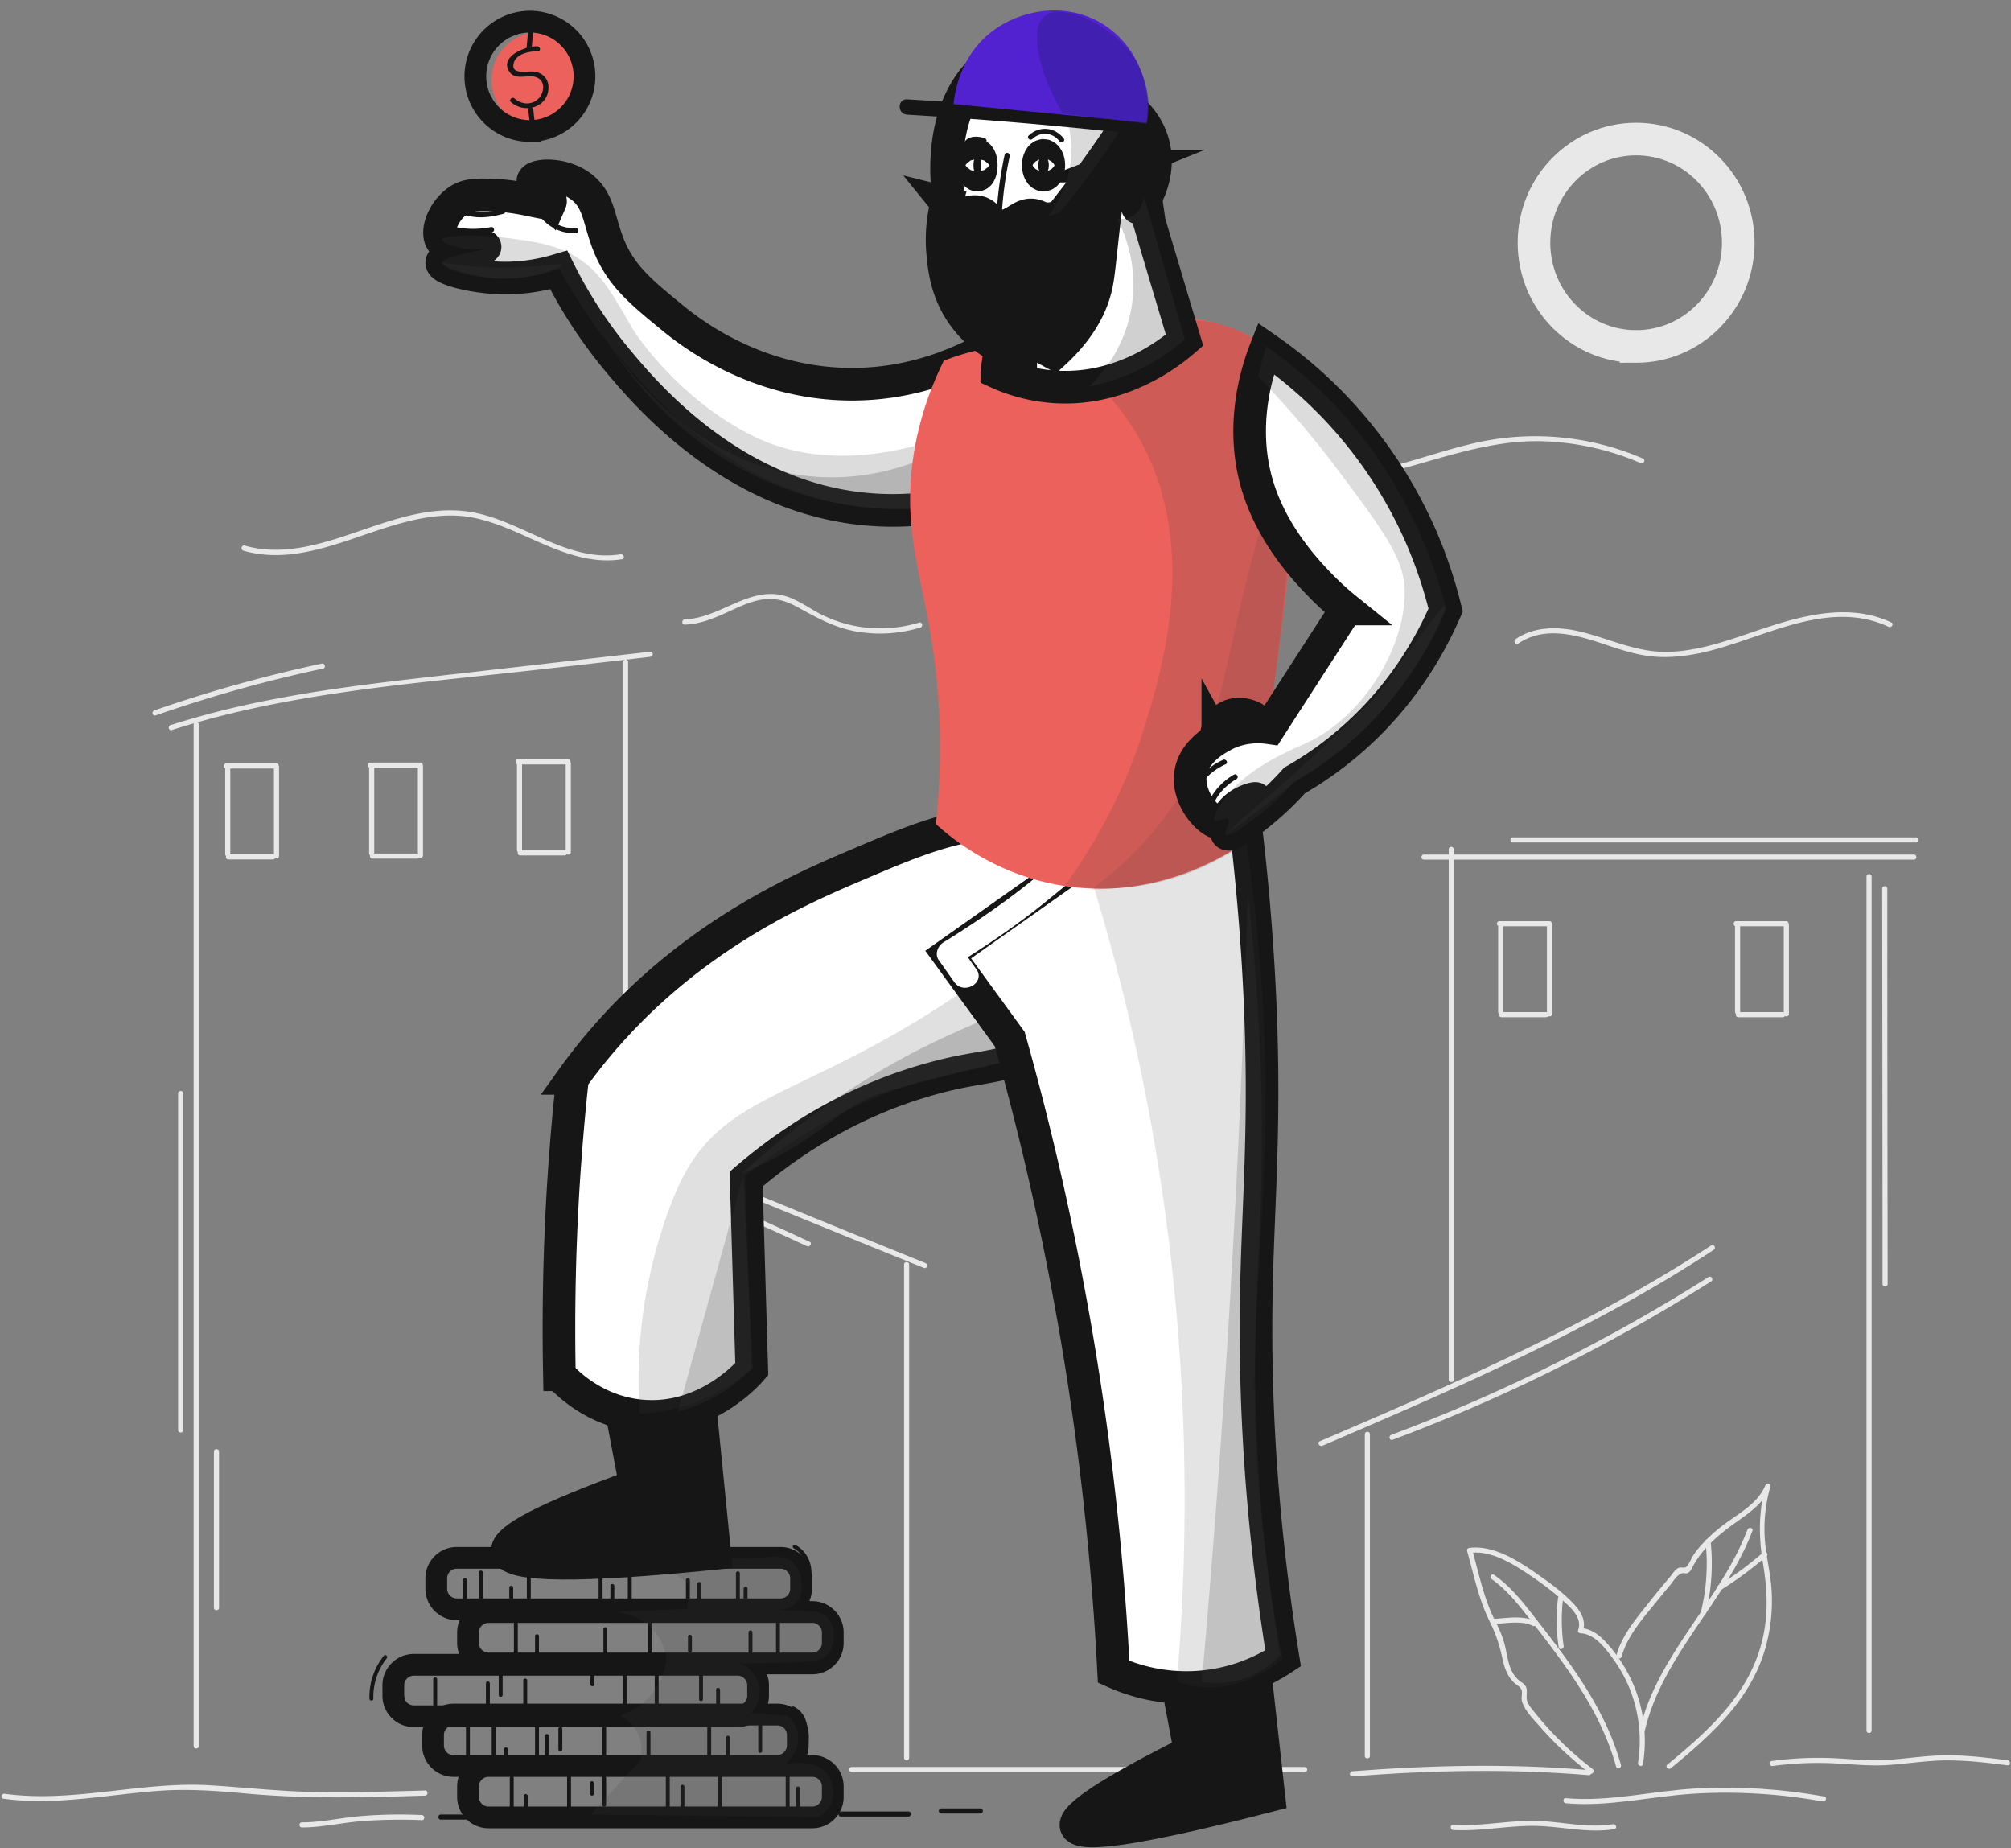 <svg width="185" height="170" fill="none" xmlns="http://www.w3.org/2000/svg"><rect width="100%" height="100%" fill="#808080" stroke="none"/><path d="M40.544 167.37h8.377c.298 0 .298-.47 0-.47h-8.377c-.298 0-.298.47 0 .47zm36.819-.282h6.212c.298 0 .298-.47 0-.47h-6.212c-.314 0-.314.47 0 .47zm9.224-.282h3.608c.298 0 .298-.47 0-.47h-3.608c-.298 0-.298.47 0 .47z" fill="#161616"/><path d="M71.81 148.022H42.018a1.887 1.887 0 01-1.883-1.88v-.972c0-1.034.847-1.88 1.883-1.88h29.79c1.036 0 1.883.846 1.883 1.88v.972c0 1.034-.847 1.88-1.883 1.88zm2.917 4.982h-29.79a1.887 1.887 0 01-1.883-1.88v-.972c0-1.034.847-1.88 1.883-1.88h29.79c1.036 0 1.883.846 1.883 1.88v.972c0 1.034-.847 1.88-1.883 1.88zm-6.871 4.856h-29.79a1.887 1.887 0 01-1.883-1.88v-.971c0-1.034.847-1.88 1.883-1.88h29.79c1.036 0 1.883.846 1.883 1.88v.971c0 1.034-.847 1.88-1.883 1.88z" stroke="#161616" stroke-width="2" stroke-miterlimit="10"/><path d="M71.496 162.435H41.72a1.887 1.887 0 01-1.883-1.88v-.971c0-1.034.847-1.88 1.883-1.88h29.79c1.036 0 1.883.846 1.883 1.88v.971a1.91 1.91 0 01-1.898 1.88zm3.231 4.731h-29.79a1.887 1.887 0 01-1.883-1.88v-.971c0-1.034.847-1.88 1.883-1.88h29.79c1.036 0 1.883.846 1.883 1.88v.971c0 1.034-.847 1.88-1.883 1.88z" stroke="#161616" stroke-width="2" stroke-miterlimit="10"/><path d="M63.103 145.327v1.943c0 .219.36.235.36 0v-1.943c-.015-.235-.36-.235-.36 0zm1.051.345v1.77c0 .219.36.235.36 0v-1.77c0-.22-.36-.22-.36 0zm3.546-.972v2.476c0 .219.36.235.36 0V144.7c0-.219-.36-.219-.36 0zm.705 1.41v.972c0 .219.361.235.361 0v-.972c0-.219-.36-.219-.36 0zm-24.347-1.472v2.741c0 .22.361.235.361 0v-2.741c-.016-.235-.36-.235-.36 0zm-1.458.689v1.614c0 .219.36.235.36 0v-1.614c0-.219-.36-.219-.36 0zm5.866-.58v2.194c0 .219.361.235.361 0v-2.194c-.015-.235-.36-.235-.36 0zm-1.616 1.285v1.457c0 .22.361.235.361 0v-1.457c-.015-.235-.36-.235-.36 0zm8.22-1.238v2.852c0 .219.362.235.362 0v-2.852c0-.219-.361-.219-.361 0zm1.083 1.081v1.457c0 .22.361.235.361 0v-1.457c-.016-.235-.36-.235-.36 0zm1.6-1.3v2.851c0 .22.361.235.361 0v-2.851c0-.219-.36-.219-.36 0zm-10.479 4.778v3.384c0 .22.361.235.361 0v-3.384c0-.219-.36-.219-.36 0zm1.946 1.128v2.413c0 .219.36.235.36 0v-2.413c-.015-.219-.36-.219-.36 0zm6.29-.642v2.413c0 .219.36.235.36 0v-2.413c-.015-.219-.36-.219-.36 0zm4.079-.862v3.917c0 .219.36.235.36 0v-3.917c-.015-.219-.36-.219-.36 0zm3.702 1.567v1.285c0 .219.36.235.36 0v-1.285c0-.235-.36-.235-.36 0zm-23.437 3.917v3.117c0 .22.36.235.36 0v-3.117c0-.235-.36-.235-.36 0zm8.283.11v3.227c0 .219.36.235.36 0v-3.227c0-.235-.36-.235-.36 0zm-3.436.266v2.146c0 .219.361.235.361 0v-2.146c-.015-.235-.36-.235-.36 0zm1.177-.705v1.77c0 .219.36.235.36 0v-1.77c0-.22-.36-.22-.36 0zm11.405.062v3.275c0 .219.36.235.36 0v-3.275c-.015-.235-.36-.235-.36 0zm-2.965-.062v.799c0 .219.36.235.36 0v-.799c0-.22-.36-.22-.36 0zm9.992-.956v3.118c0 .219.362.235.362 0v-3.118c0-.235-.361-.235-.361 0zm1.57 2.24v1.88c0 .22.36.235.36 0v-1.88c-.015-.219-.36-.219-.36 0zm-5.648-1.284v2.741c0 .22.36.235.36 0v-2.741c0-.22-.36-.22-.36 0zm-17.366 4.089v3.493c0 .22.36.235.36 0v-3.493c0-.235-.36-.235-.36 0zm2.73 4.12v-3.494c0-.219-.361-.235-.361 0v3.494c0 .235.36.235.36 0zm1.129-.094V160.9c0-.22-.36-.235-.36 0v1.347c0 .219.36.219.36 0zm2.495-4.293v3.651c0 .219.36.235.36 0v-3.651c-.015-.235-.36-.235-.36 0zm.91 1.708v1.723c0 .22.36.235.36 0v-1.723c-.016-.219-.36-.219-.36 0zm1.239-.642v1.88c0 .219.36.235.36 0v-1.88c-.015-.22-.36-.22-.36 0zm4.031-1.066v3.807c0 .22.361.235.361 0v-3.807c-.016-.235-.36-.235-.36 0zm4.079 1.395v2.099c0 .219.36.235.36 0v-2.099c0-.235-.36-.235-.36 0zm5.585-1.504v4.026c0 .219.36.235.36 0v-4.026c0-.235-.36-.235-.36 0zm1.726 1.974v1.927c0 .219.36.235.36 0v-1.927c0-.22-.36-.22-.36 0zm2.964-1.77v3.008c0 .219.361.235.361 0v-3.008c-.015-.22-.36-.22-.36 0zm-22.496 8.976v-3.493c0-.22-.36-.235-.36 0v3.493c0 .22.36.22.36 0zm1.287-.062v-1.771c0-.219-.36-.235-.36 0v1.771c.015.235.36.235.36 0zm3.624-4.074v4.027c0 .219.36.235.36 0v-4.027c0-.235-.36-.235-.36 0zm3.231.643v2.475c0 .219.361.235.361 0v-2.475c-.016-.235-.36-.235-.36 0zm-1.13.485v.972c0 .219.362.235.362 0v-.972c-.016-.235-.361-.235-.361 0zm6.982-1.504v4.183c0 .22.36.235.36 0v-4.183c0-.235-.36-.235-.36 0zm1.348 1.818v1.88c0 .219.362.235.362 0v-1.88c-.016-.22-.361-.22-.361 0zm3.436-1.614v3.917c0 .219.361.235.361 0v-3.917c0-.219-.36-.219-.36 0zm6.244.329v3.384c0 .219.36.235.36 0v-3.384c-.015-.219-.36-.219-.36 0zm.957 1.457v1.614c0 .219.36.235.36 0v-1.614c0-.235-.36-.235-.36 0zm-4.016-11.86v-2.506c0-.22-.36-.235-.36 0v2.506c.015.22.36.235.36 0zm2.165-3.525v3.369c0 .219.36.235.36 0v-3.369c-.015-.219-.36-.235-.36 0zm1.631-6.705a2.55 2.55 0 011.255 2.428c-.015.22.33.22.361 0a2.857 2.857 0 00-1.427-2.726c-.204-.125-.393.173-.189.298zm-35.924 11.64a2.55 2.55 0 00-.22 2.256c.079.204.424.126.346-.094a2.233 2.233 0 01.188-1.989c.11-.188-.188-.376-.314-.173zm-1.773-1.77a6.064 6.064 0 00-1.333 3.964c0 .219.36.235.36 0a5.752 5.752 0 011.24-3.729c.125-.157-.126-.407-.267-.235zm37.54 4.998c.628.329 1.02.955 1.02 1.676 0 .219.361.235.361 0a2.21 2.21 0 00-1.192-1.974c-.204-.11-.393.188-.189.298z" fill="#161616"/><path opacity=".15" d="M56.593 143.666c.956-.125 3.2-.282 5.333 1.003a7.32 7.32 0 011.475 1.159c-.047.721-.11 1.442-.157 2.162-2.306.094-4.596.188-6.902.267.313.015 2.823.156 4.188 2.193a4.67 4.67 0 01.769 2.319 6.157 6.157 0 01-1.24 2.929 6.308 6.308 0 01-3.011 2.084c.25.125 1.443.799 1.85 2.24a3.68 3.68 0 010 1.927c-1.521 1.645-3.043 3.29-4.564 4.951l20.958.235c.267-.141.769-.47 1.082-1.081.518-1.003.267-2.209-.313-2.93-1.098-1.394-3.593-.908-3.875-.846.078-.047 1.35-1.002 1.24-2.553-.08-1.113-.848-1.786-1.005-1.927l-3.326-.235c.11-.11.942-1.019.77-2.319-.142-1.003-.817-1.849-1.773-2.24a184.78 184.78 0 003.796-.079c2.965-.078 3.64-.125 4.173-.689.721-.783.957-2.303.235-3.243-.392-.501-.925-.689-1.24-.768-1.16-.047-2.321-.109-3.482-.156.173 0 1.004.015 1.632-.611.611-.627.564-1.457.549-1.849-.016-.251-.11-1.285-.847-1.927-.77-.674-1.757-.486-3.561-.392-1.412.079-2.84-.062-4.252 0-2.95.126-5.93.267-8.502.376z" fill="#3D3D3D"/><path d="M78.351 162.999h41.682c.298 0 .298-.47 0-.47H78.351c-.298 0-.298.47 0 .47zm46.059.392c7.247-.564 14.479-.721 21.743-.11.298.031.298-.439 0-.47-7.264-.611-14.48-.454-21.743.11-.298.015-.298.485 0 .47zm19.64 2.475c3.907.345 7.781-.627 11.672-.877 4-.251 8.016 0 11.969.705.298.047.424-.408.126-.455-3.891-.689-7.844-.955-11.797-.736-3.985.219-7.969 1.253-11.97.893-.298-.031-.298.439 0 .47z" fill="#E8E8E8"/><path d="M146.498 162.701a30.928 30.928 0 01-4.503-4.214c-.298-.345-.58-.689-.862-1.034-.204-.251-.424-.517-.565-.799-.188-.376-.11-.642-.11-1.065 0-.737-.424-.705-.91-1.207-.737-.767-.847-1.88-1.067-2.867-.204-.924-.58-1.739-1.004-2.569-.988-1.99-1.443-4.261-2.039-6.392-.047.094-.11.188-.157.282 2.071-.282 4.314 1.269 5.961 2.397a25.61 25.61 0 012.416 1.88c.769.689 1.945 1.661 1.522 2.82-.063.157.094.298.219.298 1.287.047 2.259 1.331 2.95 2.287a12.71 12.71 0 011.631 2.961 12.846 12.846 0 01.706 6.658c-.047.298.408.423.455.126a13.273 13.273 0 00-.925-7.426 13.67 13.67 0 00-1.961-3.196c-.738-.893-1.632-1.849-2.871-1.896.078.094.157.204.219.298.361-.972-.204-1.865-.862-2.554-.848-.893-1.836-1.661-2.84-2.366-1.851-1.316-4.377-3.086-6.777-2.741-.125.015-.188.172-.157.282.612 2.177 1.067 4.465 2.087 6.501.517 1.05.863 2.037 1.114 3.181.172.846.423 1.723 1.051 2.365.266.282.737.439.784.846.031.376-.094.643.047 1.05.298.83 1.067 1.582 1.632 2.225 1.38 1.582 2.933 3.008 4.596 4.292.22.157.455-.25.22-.423z" fill="#E8E8E8"/><path d="M149.18 152.377c.549-2.021 2.181-3.776 3.467-5.374.345-.423.675-.83 1.02-1.237.282-.345.643-.987 1.129-1.066.204-.031.298.094.518-.047.235-.141.329-.423.455-.642.941-1.708 2.447-2.945 4.032-4.058 1.239-.877 2.463-1.754 3.074-3.196-.157-.047-.298-.078-.455-.125-.643 2.381-.643 4.747-.235 7.175.424 2.523.518 4.967-.172 7.473-1.318 4.779-4.942 7.99-8.629 11.03-.235.188.095.517.33.329 3.608-2.977 7.169-6.126 8.597-10.732a15.78 15.78 0 00.549-6.784c-.189-1.347-.487-2.663-.534-4.042a14.423 14.423 0 01.534-4.339c.078-.298-.345-.392-.455-.126-.722 1.724-2.495 2.601-3.906 3.682a14.707 14.707 0 00-2.008 1.833 8.67 8.67 0 00-.738.956c-.172.266-.439.987-.721 1.081-.189.062-.393-.047-.612.047-.314.125-.518.501-.722.736-.69.83-1.38 1.645-2.039 2.491-1.145 1.441-2.447 2.977-2.949 4.778-.063.329.392.455.47.157zm-11.954-7.128c1.412 1.002 2.479 2.35 3.53 3.713 1.114 1.41 2.212 2.835 3.247 4.308 1.993 2.82 3.734 5.844 4.66 9.196.078.298.533.173.454-.125-.956-3.478-2.776-6.611-4.863-9.525-1.019-1.426-2.086-2.805-3.169-4.183-1.082-1.395-2.18-2.758-3.639-3.776-.235-.188-.471.219-.22.392z" fill="#E8E8E8"/><path d="M160.758 140.69c-2.495 6.548-8.252 11.436-9.899 18.361-.063.298.376.423.455.125 1.631-6.924 7.404-11.812 9.899-18.361.109-.282-.346-.407-.455-.125z" fill="#E8E8E8"/><path d="M156.898 141.802a18.58 18.58 0 01-.423 6.455c-.079.297.376.423.455.125.518-2.162.674-4.371.439-6.58-.031-.298-.502-.298-.471 0zm1.428 4.434a33.765 33.765 0 004.189-3.102c.235-.204-.11-.533-.33-.329a32.092 32.092 0 01-4.094 3.023c-.267.173-.032.58.235.408zm-20.927 3.133c1.082-.031 2.604-.345 3.592.172.267.141.502-.266.236-.407-1.114-.595-2.62-.282-3.828-.235-.314.016-.314.486 0 .47zm5.93-2.381a16.784 16.784 0 00.063 4.527c.047.298.502.173.454-.125a16.596 16.596 0 01-.047-4.402c.047-.298-.423-.298-.47 0zm-9.648 21.338c2.541.141 5.051-.423 7.593-.376 2.431.047 4.8.689 7.232.297.298-.047.172-.501-.126-.454-2.479.407-4.926-.313-7.404-.313-2.432 0-4.848.517-7.295.376-.298-.032-.298.438 0 .47zm29.398-5.891a30.642 30.642 0 015.491-.251c1.804.079 3.592.298 5.412.141 1.773-.141 3.53-.423 5.318-.407 1.804.016 3.593.219 5.381.454.298.032.298-.438 0-.47-1.788-.219-3.577-.438-5.381-.454-1.882-.016-3.733.298-5.616.423-1.804.125-3.592-.11-5.396-.172a31.644 31.644 0 00-5.318.282c-.314.047-.189.501.109.454zM.306 165.443c4.863.674 9.679-.407 14.526-.736 2.573-.173 5.099.015 7.672.25 2.572.235 5.145.345 7.734.361 2.949.015 5.914-.063 8.863-.157.298-.016.298-.486 0-.47-3.31.094-6.636.188-9.946.141-3.247-.047-6.447-.407-9.679-.611-6.37-.423-12.691 1.645-19.045.768-.298-.032-.423.407-.125.454zm27.469 2.648c1.835 0 3.655-.439 5.475-.58a47.002 47.002 0 015.553-.094c.298.016.298-.454 0-.47a43.808 43.808 0 00-5.553.094c-1.82.141-3.656.58-5.475.58-.298 0-.298.47 0 .47zM17.813 66.633v93.969c0 .298.47.298.47 0V66.633c0-.297-.47-.297-.47 0zM57.314 60.9v80.714c0 .298.47.298.47 0V60.899c0-.297-.47-.297-.47 0zm.941 44.759a2633.767 2633.767 0 0026.748 10.967c.282.11.407-.345.125-.454a2680.667 2680.667 0 01-26.747-10.967c-.282-.11-.392.345-.126.454zm24.912 10.653v45.371c0 .298.47.298.47 0v-45.371c0-.297-.47-.297-.47 0zm42.858 45.199v-29.595c0-.297-.47-.297-.47 0v29.595c0 .297.47.297.47 0zm-4.376-28.529c9.585-4.121 19.201-8.257 28.316-13.364a128.476 128.476 0 007.686-4.653c.251-.172.016-.58-.235-.407-8.754 5.718-18.197 10.23-27.735 14.429a960.781 960.781 0 01-8.252 3.572c-.298.141-.047.532.22.423z" fill="#E8E8E8"/><path d="M133.744 126.903V78.117c0-.298-.471-.298-.471 0v48.786c0 .298.471.298.471 0z" fill="#E8E8E8"/><path d="M130.998 79.073h45.071c.298 0 .298-.47 0-.47h-45.071c-.313 0-.313.47 0 .47zm40.709 1.551v78.553c0 .297.471.297.471 0V80.624c0-.298-.471-.298-.471 0zM15.805 67.15c10.966-3.525 22.669-4.292 34.042-5.593 3.326-.376 6.651-.752 9.977-1.143.298-.032.298-.502 0-.47-5.93.673-11.875 1.363-17.805 2.036-5.632.643-11.295 1.254-16.864 2.335a82.16 82.16 0 00-9.475 2.381c-.283.094-.157.548.125.454zm5.381 11.406v-7.834c0-.297-.47-.297-.47 0v7.834c0 .297.47.297.47 0z" fill="#E8E8E8"/><path d="M20.81 70.691h4.612c.298 0 .298-.47 0-.47h-4.613c-.298 0-.298.47 0 .47z" fill="#E8E8E8"/><path d="M25.202 70.581v8.163c0 .297.47.297.47 0V70.58c0-.297-.47-.297-.47 0z" fill="#E8E8E8"/><path d="M21.013 79.057h4.095c.298 0 .298-.47 0-.47h-4.095c-.298 0-.313.47 0 .47zm13.413-.564V70.66c0-.298-.47-.298-.47 0v7.833c0 .298.47.298.47 0z" fill="#E8E8E8"/><path d="M34.065 70.613h4.612c.298 0 .298-.47 0-.47h-4.612c-.313 0-.313.47 0 .47z" fill="#E8E8E8"/><path d="M38.442 70.519v8.162c0 .298.47.298.47 0V70.52c0-.298-.47-.298-.47 0z" fill="#E8E8E8"/><path d="M34.254 78.979h4.094c.298 0 .298-.47 0-.47h-4.094c-.298 0-.298.47 0 .47zm13.773-.784v-7.833c0-.297-.47-.297-.47 0v7.834c0 .297.47.297.47 0z" fill="#E8E8E8"/><path d="M47.65 70.315h4.613c.298 0 .298-.47 0-.47H47.65c-.298 0-.298.47 0 .47z" fill="#E8E8E8"/><path d="M52.043 70.221v8.162c0 .298.47.298.47 0v-8.162c0-.313-.47-.313-.47 0z" fill="#E8E8E8"/><path d="M47.855 78.681h4.094c.298 0 .298-.47 0-.47h-4.094c-.298 0-.298.47 0 .47zm-31.469 21.902v30.957c0 .298.47.298.47 0v-30.957c0-.313-.47-.313-.47 0zm3.294 32.932v14.366c0 .297.47.297.47 0v-14.366c0-.298-.47-.298-.47 0zm-5.365-67.712a128.395 128.395 0 0115.405-4.308c.298-.063.172-.517-.126-.454a127.548 127.548 0 00-15.405 4.308c-.282.094-.157.548.126.454zM58.632 107.9c5.302 1.989 10.464 4.355 15.609 6.721.267.125.518-.282.235-.408-5.192-2.381-10.385-4.762-15.719-6.768-.282-.109-.407.345-.125.455zm3.075 16.559v-7.833c0-.298-.47-.298-.47 0v7.833c0 .314.47.314.47 0z" fill="#E8E8E8"/><path d="M61.346 116.595h4.612c.298 0 .298-.47 0-.47h-4.612c-.314 0-.314.47 0 .47z" fill="#E8E8E8"/><path d="M65.723 116.5v8.163c0 .297.47.297.47 0V116.5c0-.313-.47-.313-.47 0z" fill="#E8E8E8"/><path d="M61.534 124.96h4.095c.298 0 .298-.47 0-.47h-4.095c-.298 0-.298.47 0 .47zm66.578 7.473a159.569 159.569 0 0029.304-14.57c.251-.156.016-.564-.235-.407a158.983 158.983 0 01-29.195 14.523c-.282.11-.157.564.126.454zm45.039-50.697c.015 12.126.031 24.237.031 36.363 0 .297.471.297.471 0-.016-12.126-.032-24.237-.032-36.363 0-.297-.47-.297-.47 0zm-33.979-4.246h37.069c.298 0 .298-.47 0-.47h-37.069c-.299 0-.299.47 0 .47zm-.879 15.573V85.23c0-.298-.471-.298-.471 0v7.833c0 .313.471.313.471 0z" fill="#E8E8E8"/><path d="M137.932 85.198h4.612c.298 0 .298-.47 0-.47h-4.612c-.298 0-.298.47 0 .47z" fill="#E8E8E8"/><path d="M142.309 85.104v8.163c0 .297.471.297.471 0v-8.163c0-.313-.471-.313-.471 0z" fill="#E8E8E8"/><path d="M138.136 93.564h4.095c.298 0 .298-.47 0-.47h-4.095c-.314 0-.314.47 0 .47zm21.947-.501V85.23c0-.298-.471-.298-.471 0v7.833c0 .313.471.313.471 0z" fill="#E8E8E8"/><path d="M159.706 85.198h4.613c.298 0 .298-.47 0-.47h-4.613c-.298 0-.298.47 0 .47z" fill="#E8E8E8"/><path d="M164.099 85.104v8.163c0 .297.471.297.471 0v-8.163c0-.313-.471-.313-.471 0z" fill="#E8E8E8"/><path d="M159.91 93.564h4.095c.298 0 .298-.47 0-.47h-4.095c-.298 0-.298.47 0 .47z" fill="#E8E8E8"/><path d="M150.514 31.87c5.189 0 9.396-4.273 9.396-9.542 0-5.27-4.207-9.54-9.396-9.54-5.19 0-9.397 4.27-9.397 9.54s4.207 9.541 9.397 9.541z" stroke="#E8E8E8" stroke-width="3" stroke-miterlimit="10"/><path d="M139.674 59.192c2.604-1.77 5.773-.658 8.471.25 1.27.423 2.557.815 3.89.94 1.444.141 2.887-.015 4.299-.297 5.6-1.16 11.655-5.108 17.413-2.429.266.126.517-.282.235-.407-4.236-1.974-8.895-.423-13.036.987-2.416.83-4.91 1.66-7.499 1.723-2.651.063-4.973-1.018-7.467-1.707-2.165-.611-4.612-.784-6.557.532-.236.173 0 .58.251.408zm-117.28-8.539c4.534 1.3 8.989-.83 13.24-2.162 2.322-.72 4.769-1.3 7.216-.987 2.495.33 4.77 1.52 7.06 2.507 2.321 1.003 4.737 1.833 7.31 1.426.298-.047.173-.502-.125-.455-4.91.784-9.02-3.055-13.664-3.87-4.534-.798-8.848 1.364-13.084 2.617-2.557.752-5.208 1.206-7.828.454-.298-.078-.423.376-.125.47zm40.599 6.8c1.679-.047 3.153-.8 4.644-1.473.91-.407 1.85-.799 2.855-.877 1.114-.094 2.086.297 3.043.83 1.757.971 3.389 1.864 5.412 2.178 1.914.313 3.86.172 5.726-.392.282-.094.173-.548-.125-.454a12.26 12.26 0 01-6.385.203 11.921 11.921 0 01-2.887-1.096c-.862-.47-1.678-1.034-2.588-1.395-3.498-1.394-6.306 1.896-9.695 1.99-.298.031-.298.501 0 .486zm48.145-14.602c4.518 2.1 9.585 2.006 14.385 1.081 5.428-1.05 10.542-3.446 16.159-3.352a24.64 24.64 0 019.224 2.005c.282.125.518-.282.235-.407a24.902 24.902 0 00-14.966-1.536c-2.745.58-5.396 1.536-8.11 2.24-2.573.659-5.208 1.129-7.86 1.223-3.027.094-6.055-.36-8.816-1.645-.282-.141-.518.266-.251.391z" fill="#E8E8E8"/><path d="M57.016 128.971c.486 2.554.957 5.123 1.443 7.677-8.094 2.929-12.032 4.95-11.78 6.078.297 1.363 6.65 1.41 19.075.157-.533-5.327-1.067-10.653-1.6-15.996-2.385.705-4.77 1.395-7.138 2.084z" fill="#161616" stroke="#161616" stroke-width="3" stroke-miterlimit="10"/><path d="M94.901 96.964c-3.388 1.394-4.816 1.05-9.098 2.225-7.891 2.162-13.601 6.204-17.162 9.259l.517 17.484c-.36.423-4.314 4.903-10.306 4.292-4.126-.423-6.699-3.023-7.39-3.775a213.98 213.98 0 01.346-17.14c.22-3.493.502-6.877.863-10.12a49.592 49.592 0 012.4-3.087c8.252-9.807 18.135-14.162 23.515-16.45 5.366-2.287 8.723-3.713 13.727-4.12 1.333-.11 14.668-1.05 16.817 4.293 1.992 4.872-5.867 13.708-14.229 17.14z" fill="#fff" stroke="#161616" stroke-width="3" stroke-miterlimit="10"/><path opacity=".16" d="M108.267 78.18c-2.98-2.053-9.553 6.69-22.637 14.93-12.581 7.912-19.17 7.787-22.966 15.479-1.161 2.334-2.37 6.032-3.107 9.792a44.87 44.87 0 00-.705 11.64 16.793 16.793 0 003.53-.533c3.152-.83 5.396-2.412 6.714-3.525-.173-5.937-.361-11.875-.534-17.797a49.093 49.093 0 0110.417-6.517c8.832-4.09 12.142-2.335 19.42-6.518 1.679-.956 11.17-6.423 10.951-13.567-.063-1.144-.079-2.695-1.083-3.384z" fill="#3D3D3D"/><path opacity=".25" d="M109.491 81c-.659-.533-3.216 3.04-9.35 7.41-7.624 5.42-11.295 5.358-19.688 10.403-3.027 1.817-7.404 4.731-12.252 9.165a41.792 41.792 0 004.236-2.115c3.608-2.1 4.487-3.384 7.232-4.763.988-.486 2.84-.987 6.526-1.942 6.447-1.677 7.373-1.599 9.71-2.648 3.09-1.379 5.115-3.118 6.181-4.058 5.114-4.48 8.236-10.794 7.405-11.452z" fill="#3D3D3D"/><path opacity=".2" d="M68.374 108.15c-2.008 7.222-4 14.46-6.008 21.683a15.04 15.04 0 003.184-1.238 14.362 14.362 0 003.702-2.82c-.298-5.875-.58-11.75-.878-17.625z" fill="#3D3D3D"/><path d="M108.048 153.442c.486 2.554.956 5.123 1.443 7.677-7.326 3.682-10.809 5.969-10.495 6.862.392 1.081 6.306.141 17.727-2.804-.518-4.606-1.02-9.212-1.538-13.818-2.384.705-4.753 1.394-7.137 2.083z" fill="#161616" stroke="#161616" stroke-width="3" stroke-miterlimit="10"/><path d="M114.323 73.824a217.694 217.694 0 011.6 18.393c.517 12.016-.236 18.706-.361 27.589-.11 7.786.251 18.957 2.478 32.728a16.168 16.168 0 01-7.796 2.647 16.266 16.266 0 01-7.797-1.41 266.138 266.138 0 00-1.945-21.228 265.83 265.83 0 00-7.609-36.958c-1.882-2.6-3.78-5.185-5.663-7.786 6.856-4.84 13.695-9.666 20.551-14.507 2.165.188 4.345.36 6.542.532z" fill="#fff" stroke="#161616" stroke-width="3" stroke-miterlimit="10"/><path d="M89.819 89.146c-.487-.673-.957-1.363-1.444-2.036-.14.532-.282 1.065-.423 1.613 2.322-1.44 4.596-2.96 6.777-4.621 1.82-1.379 3.514-2.899 5.349-4.246 1.161-.862 2.353-1.676 3.546-2.49 1.145-.769 2.306-1.74 3.561-2.35.674-.33 1.474-.283 2.196-.283 1.381 0 2.745.047 4.11.125 1.506.079 1.506-2.271 0-2.35-1.365-.062-2.745-.125-4.11-.125-.878 0-1.788 0-2.62.266-1.302.423-2.478 1.442-3.592 2.21a126.205 126.205 0 00-3.812 2.631c-1.946 1.41-3.734 2.993-5.632 4.45-2.228 1.707-4.565 3.274-6.95 4.747-.502.313-.8 1.08-.423 1.613.486.674.957 1.363 1.443 2.037.863 1.222 2.902.047 2.024-1.19z" fill="#fff"/><path opacity=".14" d="M98.73 75.704a194.935 194.935 0 016.353 23.438c4.376 21.447 4.455 40.529 3.184 55.522.753.267 1.71.502 2.824.533 3.53.094 6.071-1.943 6.887-2.648a134.383 134.383 0 01-2.118-14.977c-1.161-13.708.298-21.479.533-33.135.142-7.081-.125-17.14-2.117-29.438l-15.547.706z" fill="#3D3D3D"/><path opacity=".2" d="M114.793 82.237a1226.96 1226.96 0 01-2.29 47.596 1174.51 1174.51 0 01-1.945 24.847 8.035 8.035 0 003.529-.172 8.047 8.047 0 003.703-2.288c-1.757-10.183-2.197-18.439-2.291-23.97-.172-10.465.816-15.807.534-28.027a199.164 199.164 0 00-1.24-17.986z" fill="#3D3D3D"/><path d="M50.631 18.584c.204-.47-1.804-1.442-1.6-1.99.204-.564 2.698-.705 4.377.533 1.757 1.284 1.647 3.164 2.651 5.577 1.145 2.71 2.95 4.183 5.695 6.439 1.647 1.363 8.079 6.47 17.35 6.188 4.204-.125 7.718-1.331 10.323-2.6-.361 4.496-.738 9.008-1.099 13.504-2.133.486-5.067.909-8.502.611-12.487-1.08-20.504-10.7-22.982-13.661a42.725 42.725 0 01-5.444-8.35c-1.475.438-3.765.94-6.51.658-1.946-.188-4.267-.784-4.252-1.332.016-.72 4.016-1.206 3.985-1.457-.031-.22-3.185.642-3.985-.533-.627-.924.251-3.008 1.726-3.854.455-.25.973-.407 2.259-.391 3.483 0 5.82 1.08 6.008.658z" fill="#fff" stroke="#161616" stroke-width="3" stroke-miterlimit="10"/><path d="M40.591 21.278c.8-.188 1.726.204 2.542.235a8.99 8.99 0 002.149-.172c.298-.063.172-.517-.126-.454a8.205 8.205 0 01-2.698.093c-.69-.093-1.302-.313-1.992-.156-.298.063-.173.517.125.454zm.659-1.551c.941-.188 1.773.204 2.683.251.8.047 1.6-.11 2.384-.313.298-.079.173-.533-.125-.455-1.02.267-2.008.392-3.06.173-.705-.141-1.301-.267-2.023-.126-.282.079-.157.533.141.47zm8.675.47a3.984 3.984 0 003.044 1.254c.298-.016.298-.486 0-.47a3.375 3.375 0 01-2.699-1.113c-.22-.22-.549.11-.345.33z" fill="#161616"/><path opacity=".18" d="M40.638 22.046c.047-.423 3.467-.533 6.605-.078 1.694.235 3.341.47 4.894 1.206 3.389 1.582 4.503 4.606 6.26 7.379 0 0 3.937 6.157 10.98 9.604 6.998 3.415 14.982 1.128 19.485-.69l-.518 6.768c-4.157.846-7.483.643-9.616.345C66.852 44.904 59.4 35.786 56.436 32.167c-2.4-2.93-4-5.625-4.973-7.458-1.553.564-3.86 1.144-6.605.862-1.898-.204-4.141-.83-4.125-1.379.03-.705 3.812-1.128 3.78-1.284-.015-.079-1.082.156-2.4-.173-.518-.125-1.49-.454-1.475-.689z" fill="#3D3D3D"/><path opacity=".24" d="M76.265 43.901c5.6.078 9.93-2.115 12.189-3.51-.079 2.006-.173 3.996-.251 6.001-3.106.517-8.55.956-14.762-1.034C62.193 41.77 56.67 32.84 55.243 30.349c.455.815 7.844 13.38 21.022 13.552z" fill="#3D3D3D"/><path opacity=".19" d="M45.972 24.615c3.357.016 5.616-.485 5.663-.25.032.188-1.364.752-2.84 1.034-4.282.814-8.204-.956-8.157-1.207.047-.172 1.805.408 5.334.423z" fill="#3D3D3D"/><path d="M49.643 11.769a4.42 4.42 0 004.424-4.418 4.42 4.42 0 00-4.424-4.418 4.421 4.421 0 00-4.424 4.418 4.42 4.42 0 004.424 4.418z" fill="#EC615B"/><path d="M48.749 12.05a5.025 5.025 0 005.02-5.028 5.024 5.024 0 00-5.02-5.03 5.025 5.025 0 00-5.02 5.03 5.025 5.025 0 005.02 5.029z" stroke="#161616" stroke-width="2" stroke-miterlimit="10"/><path d="M49.44 4.264c-.99-.062-3.53.893-2.59 2.319.55.83 1.617.282 2.385.486.989.266.879 1.457.267 2.036-.643.596-1.553.502-2.165-.047-.22-.203-.565.126-.33.33 1.24 1.127 3.452.485 3.452-1.348 0-.83-.565-1.363-1.35-1.457-.58-.078-2.211.36-1.835-.83.251-.815 1.46-1.066 2.18-1.019.299.016.299-.454-.015-.47z" fill="#161616"/><path d="M48.906 4.484c.047-.517.094-1.019.14-1.536.032-.297-.438-.297-.47 0-.047.517-.094 1.019-.14 1.536-.032.297.438.297.47 0zm-.314 5.608c.047.36.094.737.126 1.097.03.298.501.298.47 0-.047-.36-.094-.736-.125-1.097-.032-.297-.502-.297-.471 0z" fill="#161616"/><path d="M94.164 31.618c-.518.032-2.259.11-4.487.658a21.75 21.75 0 00-2.855.909c-1.05 2.13-2.4 5.42-2.902 9.588-.721 5.938.722 9.76 1.71 15.667.675 4.057 1.224 9.932.47 17.358 1.6 1.457 5.774 4.857 12.112 5.734 8.973 1.254 15.562-3.478 16.926-4.496a521.905 521.905 0 002.322-15.823 510.525 510.525 0 002.792-26.508c-4.345-4.09-8.11-5.186-10.761-5.405-5.099-.44-9.71 2.005-15.327 2.318z" fill="#EC615B"/><path opacity=".17" d="M101.208 35.566c.972 1.003 2.306 2.523 3.498 4.59 5.726 9.933 2.181 21.527.596 26.665-1.098 3.604-3.184 8.883-7.294 14.586 1.568.266 3.545.423 5.804.204 5.365-.533 9.256-2.961 11.201-4.403a378.233 378.233 0 003.702-26.664c.565-5.515.988-10.889 1.302-16.074a17.713 17.713 0 00-2.808-2.194c-2.024-1.3-5.208-3.321-8.801-2.694-4.58.783-6.902 5.358-7.2 5.984z" fill="#3D3D3D"/><path opacity=".11" d="M119.311 38.057a152.2 152.2 0 00-3.294 10.293c-3.734 13.145-3.467 18.785-8.001 25.568-1.38 2.068-3.702 4.998-7.608 7.896a25.911 25.911 0 007.906-1.3 25.69 25.69 0 006.605-3.29 269.588 269.588 0 003.106-21.181 286.395 286.395 0 001.286-17.986z" fill="#3D3D3D"/><path d="M112.032 68.216c-.329-.611.016-1.52.534-2.006.957-.908 2.698-.564 3.482.423.11.141.643.8.424 1.363-.471 1.144-3.765 1.442-4.44.22z" fill="#fff" stroke="#161616" stroke-width="3" stroke-miterlimit="10"/><path d="M116.456 32.042a40.816 40.816 0 018.001 7.253 41.165 41.165 0 016.322 10.2 41.649 41.649 0 012.212 6.626c-1.396 3.212-4.016 7.943-8.848 12.095a32.234 32.234 0 01-5.051 3.572c-.832.924-1.993 2.1-3.53 3.306-1.004.799-2.369 1.864-2.683 1.598-.251-.22.189-1.3.863-2.053.8-.877 1.789-1.143 1.773-1.19-.016-.047-.894.11-1.71.736-.941.736-.894 1.426-1.365 1.535-.988.235-3.263-2.146-2.918-4.559.283-2.02 2.275-3.102 2.95-3.478 1.851-1.018 3.655-.83 4.314-.736 2.353-3.65 4.706-7.285 7.059-10.935a26.564 26.564 0 01-2.416-2.21c-1.082-1.112-4.126-4.276-5.585-8.616-1.961-5.828-.157-11.202.612-13.144z" fill="#fff" stroke="#161616" stroke-width="3" stroke-miterlimit="10"/><path d="M109.899 73.15c.58-1.284 1.568-2.287 2.855-2.85.282-.126.031-.534-.236-.408a5.934 5.934 0 00-3.027 3.023c-.126.267.282.502.408.235zm1.725 2.178c-.486-1.472.942-2.992 2.118-3.666.267-.156.032-.564-.235-.407-1.365.783-2.902 2.507-2.338 4.199.095.282.549.156.455-.126z" fill="#161616"/><path opacity=".18" d="M115.734 34.626a87.896 87.896 0 017.374 8.648c3.984 5.311 5.961 7.975 6.102 10.779.251 5.201-3.655 11.703-8.801 14.178-1.49.721-5.365 2.178-7.592 5.03-.644.814-1.303 1.942-1.067 2.193.204.203.957-.33 1.208-.079.298.298-.424 1.207-.22 1.41.251.251 1.647-.642 3.059-1.77a27.464 27.464 0 003.2-3.055 31.929 31.929 0 004.691-3.259c5.13-4.277 7.891-9.274 9.365-12.69a44.496 44.496 0 00-1.772-5.39c-2.604-6.47-6.087-10.652-7.232-11.968a40.174 40.174 0 00-7.593-6.8c-.251.925-.486 1.849-.722 2.773z" fill="#3D3D3D"/><path opacity=".21" d="M130.779 58.299c-1.506 1.942-2.275 3.18-2.902 4.104-1.193 1.724-2.965 3.369-6.526 6.659a163.92 163.92 0 01-5.115 4.543c-2.227 1.927-3.31 2.914-3.263 2.977.063.078 2.212-1.551 6.464-4.888.8-.47 1.929-1.16 3.2-2.131 7.31-5.593 10.589-13.63 10.291-13.818-.126-.063-.8.799-2.149 2.554z" fill="#3D3D3D"/><path d="M90.885 5.925c-4.612 3.776-4.423 11.437-2.62 16.387 1.146 3.134 2.981 5.28 4.19 6.47l-.754 5.453a15.14 15.14 0 005.585 1.363c6.118.297 10.495-3.275 11.687-4.309-1.082-3.619-2.165-7.238-3.247-10.872-.141-1.019-.377-2.585-.628-4.497-.674-4.982-.643-5.248-.941-6.063-.125-.329-2.008-5.107-6.385-5.953-3.53-.658-6.447 1.66-6.887 2.021z" fill="#fff" stroke="#161616" stroke-width="3" stroke-miterlimit="10"/><path d="M87.09 18.678a13.75 13.75 0 00-.362 4.668c.126 1.316.345 3.604 1.993 5.813 1.772 2.381 4.157 3.29 5.176 3.619a5.865 5.865 0 01-.22-.987 4.796 4.796 0 010-1.066c1.083.596 2.181 1.175 3.264 1.77 2.745-2.522 3.655-4.84 3.969-6.517.251-1.316.408-3.728.988-8.146.11-.784.314-2.194 1.208-2.554a1.364 1.364 0 011.349.22c1.083.908-.016 3.54.22 3.618.235.079 2.133-2.569 1.49-5.593-.329-1.566-1.239-2.647-1.773-3.18a104.051 104.051 0 01-3.969 5.812c-.925 1.27-1.85 2.46-2.76 3.62-.346.187-.863.391-1.46.344-.47-.047-.627-.204-.972-.298-1.286-.36-1.977 1.16-3.247.956-1.036-.172-1.13-1.285-2.275-1.316-.55-.016-.769.235-1.334.125-.596-.172-1.02-.58-1.286-.908z" fill="#161616" stroke="#161616" stroke-width="3" stroke-miterlimit="10"/><path d="M92.423 14.228a36.204 36.204 0 00-.753 5.5c-.016.187.204.281.36.203.644-.329 1.303-.674 1.946-1.003.267-.14.031-.548-.235-.407-.644.329-1.302.674-1.946 1.003.126.062.236.14.361.203.11-1.817.345-3.603.737-5.373.047-.298-.407-.423-.47-.126z" fill="#161616"/><path d="M89.913 16.108c.2 0 .36-.407.36-.908 0-.502-.16-.909-.36-.909-.2 0-.361.407-.361.909s.162.908.36.908zm6.087 0c.268 0 .486-.407.486-.908 0-.502-.218-.909-.486-.909-.269 0-.487.407-.487.909s.218.908.487.908z" fill="#161616" stroke="#161616" stroke-width="3" stroke-miterlimit="10"/><path d="M89.034 13.43c.298-.55.957-.424 1.444-.252.282.095.407-.36.125-.454-.69-.25-1.569-.266-1.977.47-.14.25.267.501.408.235zm5.93-.643c.737-.705 1.867-.642 2.495.204.172.235.58 0 .407-.235-.8-1.081-2.243-1.222-3.231-.298-.22.204.11.533.33.33z" fill="#161616"/><path d="M83.45 10.547c6.604.391 13.193.94 19.75 1.66.894.094.894-1.316 0-1.41a397.822 397.822 0 00-19.75-1.66c-.91-.047-.91 1.363 0 1.41z" fill="#161616"/><path d="M87.717 9.575c.11-1.018.517-3.634 2.525-5.765 2.62-2.773 7.468-3.932 11.233-1.582 2.949 1.848 4.533 5.42 4 9.055a7500.75 7500.75 0 01-17.758-1.708z" fill="#5222D0"/><path opacity=".69" d="M96.062 1.507c-.768.642-.768 2.005-.502 3.447.298 1.582 1.067 3.51 2.212 5.499 2.573.297 5.146.61 7.718.908a8.1 8.1 0 00.126-2.35s-.173-1.786-1.114-3.4c-1.882-3.227-6.808-5.483-8.44-4.104z" fill="#3A1DA3"/><path opacity=".24" d="M104.126 19.9a2.025 2.025 0 01-1.365.188c.502.955 2.055 4.182 1.302 8.35-.722 3.963-3.075 6.36-3.891 7.128a19.712 19.712 0 003.436-1.034 19.345 19.345 0 005.381-3.305l-3.765-13.207c0 .078-.063 1.331-1.098 1.88z" fill="#3D3D3D"/><path opacity=".19" d="M98.321 11.69c.189.8.345 2.005.157 3.415-.33 2.382-1.474 4.027-2.07 4.794.36-.11.721-.235 1.082-.344a85.73 85.73 0 002.18-2.773 99.739 99.739 0 003.295-4.653c-1.553-.141-3.09-.298-4.644-.439z" fill="#3D3D3D"/></svg>